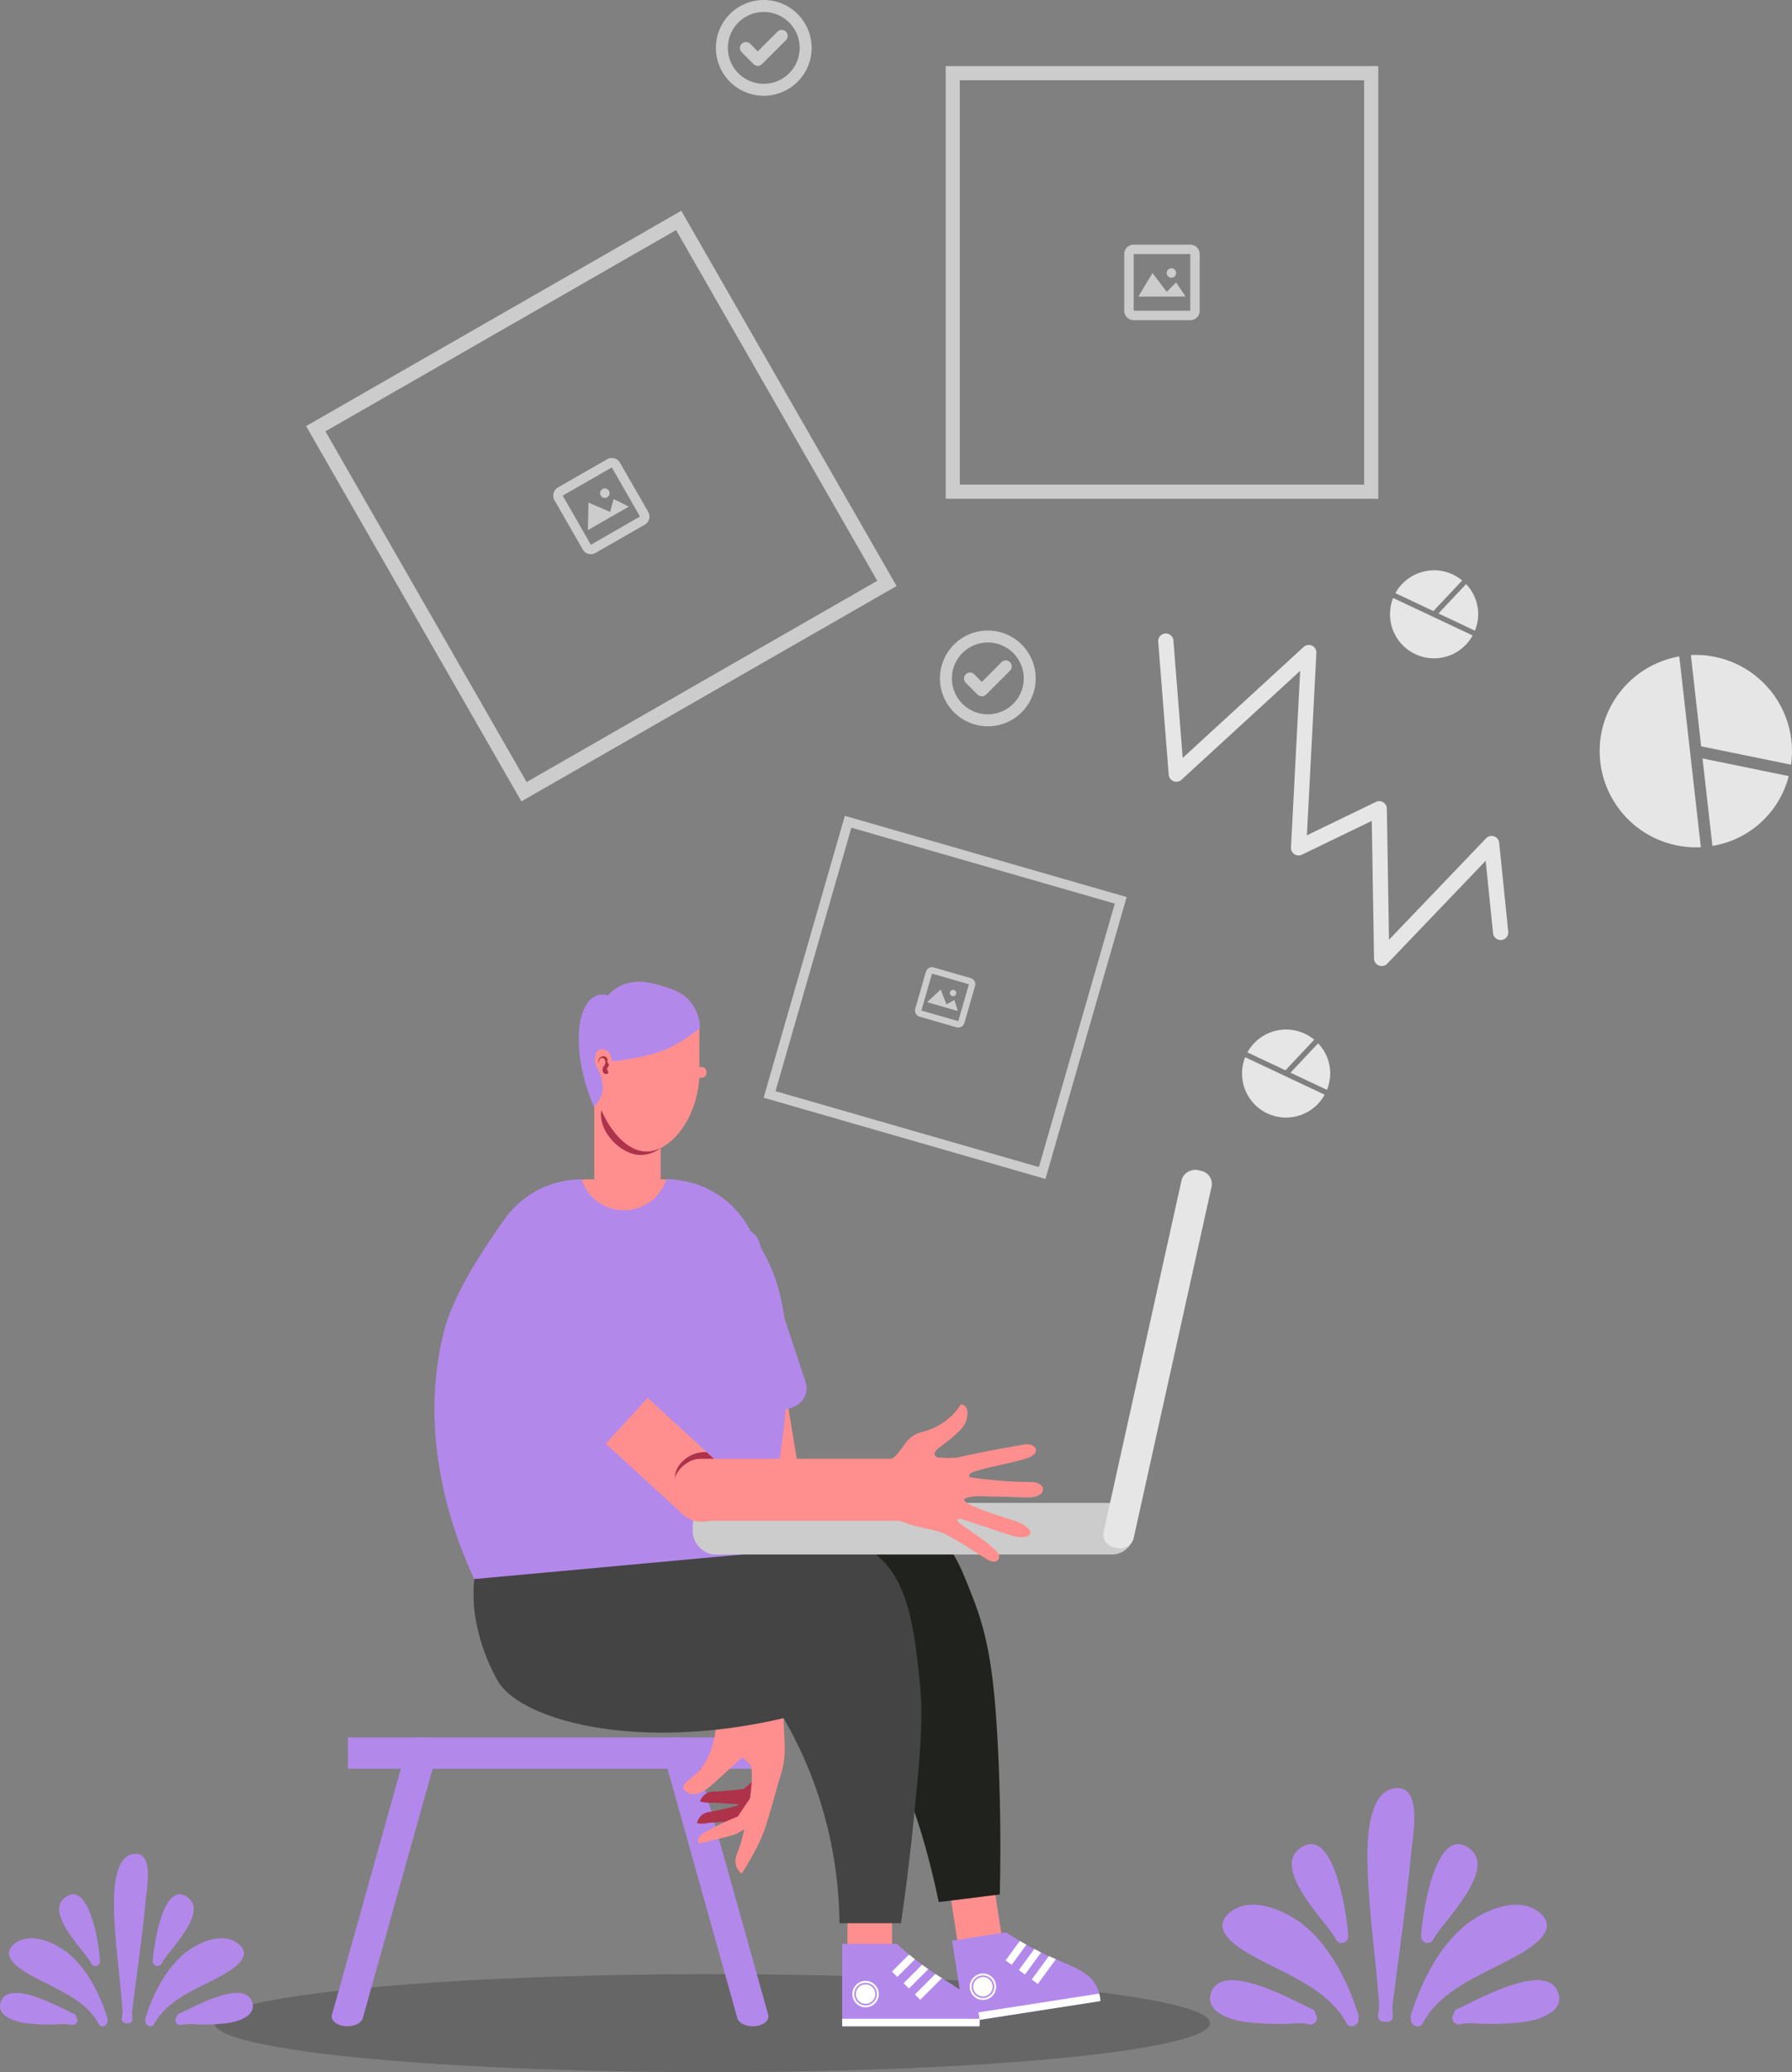 <svg xmlns="http://www.w3.org/2000/svg" width="395.191" height="456.877" viewBox="0 0 395.191 456.877">
  <rect x="0" y="0" width="395.191" height="456.877" fill="#808080" stroke="none"/>
  <g id="Group_204" data-name="Group 204" transform="translate(-2001.224 -1956.445)">
    <ellipse id="Ellipse_20" data-name="Ellipse 20" cx="109.794" cy="10.809" rx="109.794" ry="10.809" transform="translate(2048.492 2391.704)" fill="#666"/>
    <g id="Group_168" data-name="Group 168" transform="translate(2068.731 1956.445)">
      <path id="accept_cr" d="M0,10.558A10.557,10.557,0,1,1,10.557,21.116,10.569,10.569,0,0,1,0,10.558Zm2.638,0a7.919,7.919,0,1,0,7.919-7.919A7.918,7.918,0,0,0,2.638,10.558ZM8.3,14.13,5.665,11.49A1.32,1.32,0,0,1,7.531,9.624L9.237,11.33l4.347-4.346a1.319,1.319,0,0,1,1.865,1.867L10.17,14.13a1.319,1.319,0,0,1-1.866,0Z" transform="translate(139.782 139.02)" fill="#ccc"/>
      <g id="Group_165" data-name="Group 165" transform="translate(0 46.473)">
        <path id="Path_337" data-name="Path 337" d="M2140.874,2000.673l44.373,77.33-77.33,44.373-44.373-77.33,77.33-44.373m1.153-4.256-82.739,47.476,47.475,82.739,82.74-47.476-47.476-82.739Z" transform="translate(-2059.288 -1996.417)" fill="#ccc"/>
        <path id="pic_big_1" d="M6.49,20.159.276,9.33a2.082,2.082,0,0,1,.769-2.841L11.875.277a2.079,2.079,0,0,1,2.84.769l6.213,10.828a2.081,2.081,0,0,1-.77,2.84L9.33,20.927a2.079,2.079,0,0,1-2.84-.768ZM2.082,8.3,8.294,19.123,19.123,12.91,12.908,2.081ZM7.761,9.833l4.779,2.055.769-2.84,3.358,1.672L7.643,15.9ZM10.468,8.28a1.042,1.042,0,1,1,.9.522A1.04,1.04,0,0,1,10.468,8.28Z" transform="translate(54.506 54.506)" fill="#ccc"/>
      </g>
      <path id="accept_cr-2" data-name="accept_cr" d="M0,10.558A10.558,10.558,0,1,1,10.558,21.116,10.569,10.569,0,0,1,0,10.558Zm2.639,0A7.919,7.919,0,1,0,10.558,2.64,7.919,7.919,0,0,0,2.639,10.558ZM8.305,14.13l-2.64-2.639A1.32,1.32,0,0,1,7.532,9.626l1.707,1.706,4.345-4.347A1.32,1.32,0,0,1,15.45,8.853L10.171,14.13a1.317,1.317,0,0,1-1.865,0Z" transform="translate(90.367)" fill="#ccc"/>
      <g id="Group_166" data-name="Group 166" transform="translate(141.046 14.571)">
        <path id="Path_343" data-name="Path 343" d="M2272.879,1972.1v89.157h-89.157V1972.1h89.157m3.118-3.118H2180.6v95.393H2276v-95.393Z" transform="translate(-2180.604 -1968.978)" fill="#ccc"/>
        <path id="pic_big_1-2" data-name="pic_big_1" d="M2.08,16.646A2.08,2.08,0,0,1,0,14.565V2.081A2.08,2.08,0,0,1,2.08,0H14.564a2.081,2.081,0,0,1,2.081,2.081V14.565a2.081,2.081,0,0,1-2.081,2.08Zm0-2.08H14.564V2.081H2.08Zm1.04-3.121,3.122-5.2L9.363,10.4l2.08-2.081,2.081,3.121Zm6.243-5.2a1.041,1.041,0,1,1,1.04,1.04A1.042,1.042,0,0,1,9.363,6.243Z" transform="translate(39.374 39.374)" fill="#ccc"/>
      </g>
      <g id="Group_167" data-name="Group 167" transform="translate(100.896 179.878)">
        <path id="Path_347" data-name="Path 347" d="M2223.512,2130.516l-16.737,58.087-58.087-16.739,16.738-58.086,58.086,16.737m2.617-1.445-62.15-17.909-17.909,62.15,62.15,17.909,17.909-62.15Z" transform="translate(-2146.07 -2111.161)" fill="#ccc"/>
        <path id="pic_big_1-3" data-name="pic_big_1" d="M9.154,13.245,1.021,10.9A1.411,1.411,0,0,1,.055,9.155L2.4,1.021A1.41,1.41,0,0,1,4.145.056L12.28,2.4a1.41,1.41,0,0,1,.965,1.746L10.9,12.28a1.41,1.41,0,0,1-1.746.965Zm-7.743-3.7L9.545,11.89,11.89,3.755,3.755,1.411ZM2.675,7.707l3.01-2.8L6.937,8.2l1.747-.965.77,2.423ZM8.2,6.363a.7.7,0,1,1,.2.028A.7.7,0,0,1,8.2,6.363Z" transform="translate(33.379 33.379)" fill="#ccc"/>
      </g>
    </g>
    <g id="Group_169" data-name="Group 169" transform="translate(2001.224 2365.188)">
      <path id="Path_351" data-name="Path 351" d="M2027.862,2308.019c-4.979-.3-5.063,8.544-5.021,11.451.112,7.79,1.365,15.569,1.893,23.341-.058.483-.115.968-.174,1.451a.94.94,0,0,0,1.158,1.042.883.883,0,0,0,1.185-.9c-.027-.485-.063-.968-.093-1.452,1.045-8.274,2.272-16.581,3.047-24.914C2030.057,2315.879,2031.578,2308.242,2027.862,2308.019Z" transform="translate(-1997.709 -2308.011)" fill="#b388eb"/>
      <path id="Path_352" data-name="Path 352" d="M2049.693,2325.577c-3.472-3.4-9.528-.541-12.455,1.953-4.1,3.5-6.8,8.978-8.4,14.032a.964.964,0,0,0,0,.622c-.2,1.032,1.324,1.8,1.9.73,2.874-5.382,9.476-7.725,14.57-10.508C2047.331,2331.3,2052.557,2328.384,2049.693,2325.577Z" transform="translate(-1996.742 -2305.409)" fill="#b388eb"/>
      <path id="Path_353" data-name="Path 353" d="M2038.124,2316.542c-5.639-4.672-7.857,11.228-7.9,13.944a1.036,1.036,0,0,0,2.052.167,1.218,1.218,0,0,0,.154-.2C2034.107,2327.731,2042.115,2319.849,2038.124,2316.542Z" transform="translate(-1996.508 -2306.763)" fill="#b388eb"/>
      <path id="Path_354" data-name="Path 354" d="M2051.422,2336.424c-1.743-5.31-13.2,1.268-16.139,2.559a.814.814,0,0,0-.542.778,1.046,1.046,0,0,0,1.063,1.668,13.909,13.909,0,0,1,3.72-.079,46.08,46.08,0,0,0,6.393-.3C2048.044,2340.774,2052.45,2339.561,2051.422,2336.424Z" transform="translate(-1995.808 -2303.723)" fill="#b388eb"/>
      <path id="Path_355" data-name="Path 355" d="M2008.158,2332.406c5.1,2.783,11.7,5.126,14.57,10.508.573,1.071,2.1.3,1.9-.73a.957.957,0,0,0,0-.622c-1.606-5.054-4.3-10.534-8.4-14.032-2.929-2.494-8.984-5.354-12.457-1.953C2000.9,2328.384,2006.126,2331.3,2008.158,2332.406Z" transform="translate(-2000.948 -2305.409)" fill="#b388eb"/>
      <path id="Path_356" data-name="Path 356" d="M2013.551,2316.542c5.636-4.672,7.856,11.228,7.9,13.944a1.036,1.036,0,0,1-2.052.167,1.154,1.154,0,0,1-.154-.2C2017.567,2327.731,2009.558,2319.849,2013.551,2316.542Z" transform="translate(-1999.399 -2306.763)" fill="#b388eb"/>
      <path id="Path_357" data-name="Path 357" d="M2001.377,2336.424c1.742-5.31,13.2,1.268,16.14,2.559a.811.811,0,0,1,.539.778,1.046,1.046,0,0,1-1.063,1.668,13.892,13.892,0,0,0-3.718-.079,46.084,46.084,0,0,1-6.395-.3C2004.754,2340.774,2000.349,2339.561,2001.377,2336.424Z" transform="translate(-2001.224 -2303.723)" fill="#b388eb"/>
    </g>
    <g id="Group_170" data-name="Group 170" transform="translate(2268.08 2350.708)">
      <path id="Path_358" data-name="Path 358" d="M2267.533,2295.567c-6.876-.413-6.992,11.8-6.935,15.813.155,10.754,1.885,21.5,2.613,32.229-.08.667-.158,1.337-.24,2a1.3,1.3,0,0,0,1.6,1.437,1.218,1.218,0,0,0,1.637-1.241c-.036-.668-.086-1.337-.128-2.006,1.443-11.425,3.136-22.9,4.207-34.4C2270.563,2306.422,2272.663,2295.877,2267.533,2295.567Z" transform="translate(-2225.898 -2295.557)" fill="#b388eb"/>
      <path id="Path_359" data-name="Path 359" d="M2297.676,2319.813c-4.793-4.7-13.155-.748-17.2,2.7-5.665,4.827-9.387,12.4-11.6,19.375a1.326,1.326,0,0,0-.006.858c-.276,1.425,1.83,2.486,2.619,1.008,3.968-7.432,13.082-10.666,20.117-14.51C2294.415,2327.709,2301.63,2323.688,2297.676,2319.813Z" transform="translate(-2224.563 -2291.962)" fill="#b388eb"/>
      <path id="Path_360" data-name="Path 360" d="M2281.7,2307.336c-7.786-6.45-10.85,15.5-10.911,19.255a1.431,1.431,0,0,0,2.833.23,1.56,1.56,0,0,0,.212-.272C2276.153,2322.786,2287.212,2311.9,2281.7,2307.336Z" transform="translate(-2224.239 -2293.833)" fill="#b388eb"/>
      <path id="Path_361" data-name="Path 361" d="M2300.063,2334.791c-2.406-7.333-18.224,1.749-22.284,3.532a1.126,1.126,0,0,0-.748,1.073,1.445,1.445,0,0,0,1.469,2.306c1.549-.448,3.543-.122,5.135-.109a63.455,63.455,0,0,0,8.829-.41C2295.4,2340.8,2301.483,2339.121,2300.063,2334.791Z" transform="translate(-2223.273 -2289.635)" fill="#b388eb"/>
      <path id="Path_362" data-name="Path 362" d="M2240.325,2329.242c7.037,3.844,16.15,7.078,20.118,14.51.792,1.478,2.9.417,2.621-1.008a1.328,1.328,0,0,0-.006-.858c-2.217-6.979-5.937-14.548-11.6-19.375-4.044-3.445-12.405-7.394-17.2-2.7C2230.3,2323.688,2237.518,2327.709,2240.325,2329.242Z" transform="translate(-2230.369 -2291.962)" fill="#b388eb"/>
      <path id="Path_363" data-name="Path 363" d="M2247.771,2307.336c7.785-6.45,10.849,15.5,10.912,19.255a1.432,1.432,0,0,1-2.835.23,1.491,1.491,0,0,1-.211-.272C2253.316,2322.786,2242.258,2311.9,2247.771,2307.336Z" transform="translate(-2228.23 -2293.833)" fill="#b388eb"/>
      <path id="Path_364" data-name="Path 364" d="M2230.963,2334.791c2.4-7.333,18.224,1.749,22.284,3.532a1.12,1.12,0,0,1,.746,1.073,1.445,1.445,0,0,1-1.467,2.306c-1.55-.448-3.544-.122-5.134-.109a63.473,63.473,0,0,1-8.83-.41C2235.625,2340.8,2229.542,2339.121,2230.963,2334.791Z" transform="translate(-2230.751 -2289.635)" fill="#b388eb"/>
    </g>
    <g id="Group_172" data-name="Group 172" transform="translate(2074.379 2339.52)">
      <rect id="Rectangle_109" data-name="Rectangle 109" width="89.159" height="6.909" transform="translate(3.575)" fill="#b388eb"/>
      <g id="Group_171" data-name="Group 171">
        <path id="Path_365" data-name="Path 365" d="M2133.6,2287.731l16.622,59.341c.332,1.183-.923,2.31-2.8,2.518h0c-1.879.209-3.67-.581-4-1.764l-16.622-59.341c-.332-1.182.923-2.31,2.8-2.518h0C2131.477,2285.759,2133.269,2286.549,2133.6,2287.731Z" transform="translate(-2053.966 -2285.934)" fill="#b388eb"/>
        <path id="Path_366" data-name="Path 366" d="M2080.822,2287.731l-16.623,59.341c-.331,1.183.923,2.31,2.8,2.518h0c1.879.209,3.67-.581,4-1.764l16.622-59.341c.331-1.182-.923-2.31-2.8-2.518h0C2082.945,2285.759,2081.153,2286.549,2080.822,2287.731Z" transform="translate(-2064.146 -2285.934)" fill="#b388eb"/>
      </g>
    </g>
    <g id="Group_189" data-name="Group 189" transform="translate(2097.042 2172.916)">
      <g id="Group_179" data-name="Group 179" transform="translate(43.906 53.009)">
        <g id="Group_173" data-name="Group 173" transform="translate(17.482 20.582)">
          <rect id="Rectangle_110" data-name="Rectangle 110" width="13.461" height="48.414" rx="5.789" transform="translate(21.18 47.765) rotate(170.609)" fill="#ff8f8e"/>
          <path id="Path_367" data-name="Path 367" d="M2147.416,2237.84a5.318,5.318,0,0,0-3.122.744,5.393,5.393,0,0,0-2.34,3.129q.185,1.247.367,2.494Z" transform="translate(-2135.542 -2200.745)" fill="#ae324a"/>
          <rect id="Rectangle_111" data-name="Rectangle 111" width="13.461" height="55.729" rx="5.789" transform="matrix(0.994, 0.113, -0.113, 0.994, 7.58, 36.176)" fill="#ff8f8e"/>
        </g>
        <g id="Group_178" data-name="Group 178" transform="translate(10.971 92.125)">
          <g id="Group_177" data-name="Group 177">
            <g id="Group_174" data-name="Group 174" transform="translate(3.022 31.699)">
              <path id="Path_368" data-name="Path 368" d="M2142.752,2302.879s-5.051.276-6.954.5a6.176,6.176,0,0,1-2.361.037,3.123,3.123,0,0,1,2.654-2.474c2.322-.358,6.261-1.406,6.261-1.406l4.11-4.805S2146.18,2301.651,2142.752,2302.879Z" transform="translate(-2133.437 -2294.732)" fill="#ae324a"/>
            </g>
            <g id="Group_175" data-name="Group 175" transform="translate(3.688 28.479)">
              <path id="Path_369" data-name="Path 369" d="M2143.623,2299.789s-5.211-.419-7.19-.454a6.4,6.4,0,0,1-2.423-.29,3.226,3.226,0,0,1,3.061-2.165c2.427-.044,6.606-.571,6.606-.571l4.876-4.348S2147.3,2299.007,2143.623,2299.789Z" transform="translate(-2134.01 -2291.962)" fill="#ae324a"/>
            </g>
            <path id="Path_370" data-name="Path 370" d="M2146.965,2302.123s-3.6,2.973-5.488,3.566-7.59,1.927-7.59,1.927-1.024-.906,1.027-2.342a54.728,54.728,0,0,1,7.472-3.61l3.486-5.18Z" transform="translate(-2130.384 -2262.748)" fill="#ff8f8e"/>
            <g id="Group_176" data-name="Group 176">
              <path id="Path_371" data-name="Path 371" d="M2149.195,2267.467c1.586,3.173,3,5.593,3.227,8.124.342,3.818.573,10.376.78,15.508a19.555,19.555,0,0,1-.894,6.183c-1.016,3.14-1.669,6.164-3.407,11.547-1.432,4.439-5.2,10.126-5.2,10.126s-2.305-1.536-.916-4.641c1.37-3.062,3.822-15.055,3-18.908-.136-.64-1.959-2.074-1.959-2.074s-4.6,4.2-6.464,5.878c-3.869,3.483-5.522,2-6.162,1.458-1.5-1.277,2.054-3.05,3.193-4.432,1.8-2.181,3.439-5.077,3.961-12.5.188-2.674,3.157-6.771,3.207-9.32a23.184,23.184,0,0,0-1.03-3.848Z" transform="translate(-2130.838 -2267.467)" fill="#ff8f8e"/>
            </g>
          </g>
        </g>
        <rect id="Rectangle_112" data-name="Rectangle 112" width="27.665" height="41.498" rx="4.389" transform="translate(0 8.699) rotate(-18.328)" fill="#b388eb"/>
      </g>
      <g id="Group_181" data-name="Group 181" transform="translate(110.314 177.611)">
        <rect id="Rectangle_113" data-name="Rectangle 113" width="9.822" height="40.664" rx="3.332" transform="matrix(0.988, -0.153, 0.153, 0.988, 0, 1.508)" fill="#ff8f8e"/>
        <path id="Path_372" data-name="Path 372" d="M2184.611,2342.694l29.911-4.647a8.219,8.219,0,0,0-.758-3.059c-1.738-3.676-5.737-4.552-11.449-7.241a67.312,67.312,0,0,1-8.583-4.851l-11.909,1.85Z" transform="translate(-2177.984 -2290.929)" fill="#b388eb"/>
        <path id="Path_373" data-name="Path 373" d="M2213.916,2334.514,2184,2339.16l.256,1.645,29.914-4.647a8.573,8.573,0,0,0-.1-.885C2214.03,2335,2213.975,2334.745,2213.916,2334.514Z" transform="translate(-2177.63 -2289.04)" fill="#fff"/>
        <circle id="Ellipse_21" data-name="Ellipse 21" cx="2.915" cy="2.915" r="2.915" transform="translate(7.718 41.042)" fill="#fff"/>
        <g id="Group_180" data-name="Group 180" transform="translate(8.148 41.472)">
          <path id="Path_374" data-name="Path 374" d="M2188.4,2336.012a2.485,2.485,0,1,0-2.838-2.074A2.489,2.489,0,0,0,2188.4,2336.012Zm-.711-4.578a2.148,2.148,0,1,1-1.794,2.453A2.15,2.15,0,0,1,2187.685,2331.434Z" transform="translate(-2185.529 -2331.072)" fill="#b388eb"/>
        </g>
        <path id="Path_375" data-name="Path 375" d="M2196.552,2325.362l-3.242,4.435-1.343-.981,3.135-4.29C2195.6,2324.82,2196.084,2325.1,2196.552,2325.362Z" transform="translate(-2176.334 -2290.664)" fill="#fff"/>
        <path id="Path_376" data-name="Path 376" d="M2195.826,2331.689l-1.343-.982,3.4-4.652c.527.274,1.034.532,1.5.761Z" transform="translate(-2175.925 -2290.416)" fill="#fff"/>
        <path id="Path_377" data-name="Path 377" d="M2202.252,2328.091l-3.987,5.453-1.343-.982,3.773-5.161C2201.231,2327.645,2201.748,2327.873,2202.252,2328.091Z" transform="translate(-2175.528 -2290.197)" fill="#fff"/>
      </g>
      <g id="Group_182" data-name="Group 182" transform="translate(31.811)">
        <rect id="Rectangle_114" data-name="Rectangle 114" width="14.639" height="23.579" transform="translate(18.063 43.551) rotate(180)" fill="#ff8f8e"/>
        <path id="Path_378" data-name="Path 378" d="M2115.585,2166.661c-1.828,4.712,3.333,10.641,8.03,10.968a7.3,7.3,0,0,0,4.763-1.535,7.759,7.759,0,0,0,2.646-6.14,8.376,8.376,0,0,0-7.193-7.691C2120.4,2161.84,2116.731,2163.7,2115.585,2166.661Z" transform="translate(-2110.315 -2139.452)" fill="#ae324a"/>
        <path id="Path_379" data-name="Path 379" d="M2113.864,2158.635v-6.614a7.243,7.243,0,0,1,7.222-7.221h8.829a7.244,7.244,0,0,1,7.222,7.221v11.322c-.636,9.7-6.6,16.349-11.637,16.366-6.032.021-11.581-9.416-11.615-16.415Z" transform="translate(-2110.534 -2142.283)" fill="#ff8f8e"/>
        <path id="Path_380" data-name="Path 380" d="M2130.51,2157.412a29.475,29.475,0,0,0,4.407-2.5c1.168-.778,2.109-1.5,2.792-2.057a9.621,9.621,0,0,0-1.812-5.485c-1.7-2.292-4-3.017-6.219-3.721-2.088-.66-6.2-1.961-9.89.1a8.913,8.913,0,0,0-2.351,1.909,3.837,3.837,0,0,0-2.133-.13,4.622,4.622,0,0,0-2.666,2.236c-1.844,2.924-2.213,8.6-.685,15.18a42.171,42.171,0,0,0,2.4,7.248,7.023,7.023,0,0,0,1.929-3.5,9.128,9.128,0,0,0-.231-2.748c-.492-2.046-1.494-2.644-1.5-4.133,0-.153.008-1.752.982-2.2a1.844,1.844,0,0,1,1.713.246,2.2,2.2,0,0,1,.735.93,2.978,2.978,0,0,1,.294,1.371,50.294,50.294,0,0,0,6.121-.93A28.1,28.1,0,0,0,2130.51,2157.412Z" transform="translate(-2111 -2142.635)" fill="#b388eb"/>
        <path id="Path_381" data-name="Path 381" d="M2114.777,2158.271c.045.007-.015-.759.444-1.042a.691.691,0,0,1,.519-.071.8.8,0,0,1,.471.539,1.242,1.242,0,0,1-.038.85c-.127.354-.271.329-.4.67a1.224,1.224,0,0,0-.008,1.057.793.793,0,0,0,.781.406.5.5,0,0,0,.382-.344c.019-.121-.06-.162-.172-.448a.9.9,0,0,1-.115-.475c.048-.234.272-.218.363-.491a.74.74,0,0,0-.032-.5c-.065-.157-.127-.143-.2-.28-.137-.271.05-.422-.042-.757a.906.906,0,0,0-.867-.653,1.3,1.3,0,0,0-.924.465A1.113,1.113,0,0,0,2114.777,2158.271Z" transform="translate(-2110.397 -2140.343)" fill="#ae324a"/>
        <rect id="Rectangle_115" data-name="Rectangle 115" width="3.116" height="2.353" rx="0.998" transform="translate(28.162 21.148) rotate(180)" fill="#ff8f8e"/>
      </g>
      <g id="Group_184" data-name="Group 184" transform="translate(89.909 179.615)">
        <rect id="Rectangle_116" data-name="Rectangle 116" width="9.822" height="40.664" rx="3.332" transform="translate(1.165)" fill="#ff8f8e"/>
        <path id="Path_382" data-name="Path 382" d="M2160.97,2343.256h30.271a8.237,8.237,0,0,0-.281-3.139c-1.152-3.9-4.97-5.378-10.2-8.913a67.276,67.276,0,0,1-7.736-6.111H2160.97Z" transform="translate(-2160.97 -2292.577)" fill="#b388eb"/>
        <path id="Path_383" data-name="Path 383" d="M2191.243,2339.284H2160.97v1.664h30.273a8.471,8.471,0,0,0,.041-.889C2191.281,2339.781,2191.266,2339.521,2191.243,2339.284Z" transform="translate(-2160.97 -2290.269)" fill="#fff"/>
        <circle id="Ellipse_22" data-name="Ellipse 22" cx="2.915" cy="2.915" r="2.915" transform="translate(2.242 40.664)" fill="#fff"/>
        <g id="Group_183" data-name="Group 183" transform="translate(2.672 41.093)">
          <path id="Path_384" data-name="Path 384" d="M2165.754,2337.44a2.485,2.485,0,1,0-2.486-2.485A2.489,2.489,0,0,0,2165.754,2337.44Zm0-4.634a2.149,2.149,0,1,1-2.148,2.149A2.152,2.152,0,0,1,2165.754,2332.806Z" transform="translate(-2163.268 -2332.47)" fill="#b388eb"/>
        </g>
        <path id="Path_385" data-name="Path 385" d="M2175.482,2328.151l-3.885,3.885-1.177-1.177,3.759-3.758Q2174.849,2327.652,2175.482,2328.151Z" transform="translate(-2159.433 -2292.25)" fill="#fff"/>
        <path id="Path_386" data-name="Path 386" d="M2173.8,2334.284l-1.177-1.177,4.075-4.074c.478.352.94.685,1.368.984Z" transform="translate(-2159.075 -2291.936)" fill="#fff"/>
        <path id="Path_387" data-name="Path 387" d="M2180.714,2331.708l-4.775,4.776-1.177-1.177,4.52-4.522C2179.774,2331.109,2180.251,2331.415,2180.714,2331.708Z" transform="translate(-2158.727 -2291.651)" fill="#fff"/>
      </g>
      <path id="Path_388" data-name="Path 388" d="M2152.671,2257.3c14.6-11.18,29.527-15.3,38.168-9.545,4.058,2.705,5.7,6.9,8.515,14.119,3.283,8.41,4.729,16.611,5.548,34.23.379,8.157.641,18.706.346,31.084l-13.455,1.684c-7.6-36.135-19.065-46.875-28.714-49.468-15.332-4.122-29.835,11.322-45.3,4.064-8.659-4.064-13.03-13.1-15.346-19.882Z" transform="translate(-2080.581 -2125.961)" fill="#20221d"/>
      <g id="Group_185" data-name="Group 185" transform="translate(0 43.551)">
        <rect id="Rectangle_117" data-name="Rectangle 117" width="27.12" height="20.34" rx="4.417" transform="translate(56.236 20.34) rotate(180)" fill="#ff8f8e"/>
        <path id="Path_389" data-name="Path 389" d="M2134.757,2180.094a20.811,20.811,0,0,1,18.455,11.175c1.309,2.507,5.163,6.877,7,15.945,4.682,23.067-4.617,54.078-6.781,61.021h-61.021c-4.059-8.711-12.663-30.308-6.779-54.241,1.717-6.988,6.4-15.164,13.41-25.058a20.871,20.871,0,0,1,17.029-8.842,9.807,9.807,0,0,0,18.684,0Z" transform="translate(-2083.638 -2180.094)" fill="#b388eb"/>
      </g>
      <path id="Path_390" data-name="Path 390" d="M2153.907,2251.43c3.374-1.509,15.091-6.272,24.149-.865,8.893,5.309,10.151,17.389,11.416,29.538.8,7.72.135,14.886-1.236,28.9-.977,9.971-2.079,18.233-2.928,24.051h-13.56a92.575,92.575,0,0,0-6.242-32.569,90.677,90.677,0,0,0-6.09-12.636c-32.426,7.566-57.921.392-62.976-8.138a42.509,42.509,0,0,1-5.232-15.752,36.213,36.213,0,0,1,0-6.779Z" transform="translate(-2082.433 -2125.491)" fill="#444"/>
      <g id="Group_186" data-name="Group 186" transform="translate(56.96 40.874)">
        <rect id="Rectangle_118" data-name="Rectangle 118" width="97.318" height="11.386" rx="4.896" transform="translate(97.318 85.397) rotate(-180)" fill="#ccc"/>
        <rect id="Rectangle_119" data-name="Rectangle 119" width="85.197" height="6.768" rx="2.911" transform="translate(115.037 1.465) rotate(102.5)" fill="#e6e6e6"/>
      </g>
      <g id="Group_188" data-name="Group 188" transform="translate(1.955 57.788)">
        <rect id="Rectangle_120" data-name="Rectangle 120" width="13.675" height="49.186" rx="5.881" transform="translate(21.158 30.593) rotate(-47.467)" fill="#ff8f8e"/>
        <path id="Path_391" data-name="Path 391" d="M2137.859,2233.291l-8.564,5.509a5.878,5.878,0,0,1,.42-3.305,6.989,6.989,0,0,1,6.538-3.662Z" transform="translate(-2078.18 -2185.917)" fill="#ae324a"/>
        <rect id="Rectangle_121" data-name="Rectangle 121" width="13.675" height="56.617" rx="5.881" transform="translate(107.371 47.374) rotate(90)" fill="#ff8f8e"/>
        <rect id="Rectangle_122" data-name="Rectangle 122" width="28.106" height="42.159" rx="4.389" transform="matrix(-0.676, 0.737, -0.737, -0.676, 50.067, 28.5)" fill="#b388eb"/>
        <g id="Group_187" data-name="Group 187" transform="translate(90.072 35.371)">
          <path id="Path_392" data-name="Path 392" d="M2177.053,2233.183s6.3.341,7.355.052c1.485-.4,8.03-1.742,14.578-2.841,2.486-.417,3.88,1.8.87,2.931-2.479.935-9.119,2.069-11.951,3.06-1.571.549-1.031,1.19-.753,1.24a91.63,91.63,0,0,0,13.033,1.03c3.657-.087,4.024,2.962.376,3.387-.906.1-4.5-.135-7.464-.161-2.448-.022-4.085-.159-5.253-.029-2.061.231-2.966.64-1.042,1.679,2.908,1.571,10.163,3.619,11.027,4.035,4.261,2.053,2.4,3.729-.581,3.161-1.45-.276-8.276-2.7-12.214-3.912-.621-.192-1.276.192-.3.921l-2.684-.23-7.873-1.548Z" transform="translate(-2160.941 -2221.53)" fill="#ff8f8e"/>
          <path id="Path_393" data-name="Path 393" d="M2188.026,2226.39c-.7,2.434-5.639,5.49-6.481,6.391-.861.922-.578,1.713.783,1.773,2.481.109-1.072,3.08-1.388,4.866a.63.63,0,0,0,.03.349c-.088.369-.191.757-.308,1.131a5.818,5.818,0,0,1-2,2.851s2.324,1.361,6.253,4.046c1.2.821,3.87,2.753,4.995,3.556a34.936,34.936,0,0,1,4.955,3.946c1.021,1.273.032,3.019-2.172,1.684-3.008-1.823-7.474-4.836-9.78-5.814-1.811-.769-5.623-1.294-7.842-2.093a41.132,41.132,0,0,0-6.033-1.8c-1.242-.179-6.246-.329-6.246-.329l.417-7.9.034-.647.021-.392.126-2.4a44.386,44.386,0,0,0,5.94-.144c.694-.192,2.318-.385,3.258-1.479.51-.593,1.092-1.342,1.788-2.28a6.442,6.442,0,0,1,4.085-2.894,14.068,14.068,0,0,0,8.414-6.051C2187.45,2222.871,2188.911,2223.316,2188.026,2226.39Z" transform="translate(-2162.792 -2222.763)" fill="#ff8f8e"/>
        </g>
      </g>
    </g>
    <g id="Group_203" data-name="Group 203" transform="translate(2256.639 2082.188)">
      <g id="Group_190" data-name="Group 190" transform="translate(0 13.925)">
        <path id="Path_394" data-name="Path 394" d="M2269.425,2149.719c.052.027.1.051.161.073a1.683,1.683,0,0,0,1.829-.4l21.719-22.7,1.623,15.931a1.682,1.682,0,1,0,3.346-.341l-1.992-19.556a1.681,1.681,0,0,0-2.888-.993l-21.41,22.373-.476-28.9a1.682,1.682,0,0,0-2.415-1.487l-15.215,7.36,2.091-40.2a1.681,1.681,0,0,0-2.815-1.326l-26.666,24.464-2.048-25.886a1.682,1.682,0,0,0-3.354.265l2.32,29.325a1.683,1.683,0,0,0,2.815,1.107l26.175-24.016-2.026,38.937a1.682,1.682,0,0,0,2.413,1.6l15.4-7.45.5,30.36A1.682,1.682,0,0,0,2269.425,2149.719Z" transform="translate(-2220.911 -2076.576)" fill="#e6e6e6"/>
      </g>
      <g id="Group_194" data-name="Group 194" transform="translate(97.365 18.658)">
        <g id="Group_191" data-name="Group 191" transform="translate(20.105)">
          <path id="Path_395" data-name="Path 395" d="M2344.042,2104.846a21.232,21.232,0,0,0-16.745-23.757,19.921,19.921,0,0,0-5.348-.406l2.269,20.11Z" transform="translate(-2321.948 -2080.647)" fill="#e6e6e6"/>
        </g>
        <g id="Group_192" data-name="Group 192" transform="translate(0 0.328)">
          <path id="Path_396" data-name="Path 396" d="M2326.962,2122.992l-2.271-20.105-2.479-21.957a21.247,21.247,0,0,0-17.129,16.617,21.232,21.232,0,0,0,21.88,25.445Z" transform="translate(-2304.656 -2080.929)" fill="#e6e6e6"/>
        </g>
        <g id="Group_193" data-name="Group 193" transform="translate(22.679 22.825)">
          <path id="Path_397" data-name="Path 397" d="M2343.17,2104.166l-19.008-3.887,2.177,19.28A20.821,20.821,0,0,0,2343.17,2104.166Z" transform="translate(-2324.162 -2100.279)" fill="#e6e6e6"/>
        </g>
      </g>
      <g id="Group_198" data-name="Group 198" transform="translate(18.489 101.253)">
        <g id="Group_195" data-name="Group 195" transform="translate(1.195)">
          <path id="Path_398" data-name="Path 398" d="M2252.566,2153.928a9.721,9.721,0,0,0-13.281.814,9.109,9.109,0,0,0-1.444,1.987l8.38,3.948Z" transform="translate(-2237.841 -2151.689)" fill="#e6e6e6"/>
        </g>
        <g id="Group_196" data-name="Group 196" transform="translate(0 6.103)">
          <path id="Path_399" data-name="Path 399" d="M2255.04,2165.2l-8.379-3.948-9.151-4.311a9.726,9.726,0,0,0,2.358,10.668,9.719,9.719,0,0,0,15.172-2.409Z" transform="translate(-2236.813 -2156.938)" fill="#e6e6e6"/>
        </g>
        <g id="Group_197" data-name="Group 197" transform="translate(10.692 3.043)">
          <path id="Path_400" data-name="Path 400" d="M2252.093,2154.306l-6.083,6.471,8.035,3.785A9.531,9.531,0,0,0,2252.093,2154.306Z" transform="translate(-2246.01 -2154.306)" fill="#e6e6e6"/>
        </g>
      </g>
      <g id="Group_202" data-name="Group 202" transform="translate(51.121)">
        <g id="Group_199" data-name="Group 199" transform="translate(1.195)">
          <path id="Path_401" data-name="Path 401" d="M2280.633,2066.839a9.719,9.719,0,0,0-13.281.814,9.1,9.1,0,0,0-1.444,1.986l8.38,3.949Z" transform="translate(-2265.908 -2064.599)" fill="#e6e6e6"/>
        </g>
        <g id="Group_200" data-name="Group 200" transform="translate(0 6.102)">
          <path id="Path_402" data-name="Path 402" d="M2283.106,2078.107l-8.379-3.947-9.151-4.312a9.707,9.707,0,0,0,17.53,8.259Z" transform="translate(-2264.88 -2069.848)" fill="#e6e6e6"/>
        </g>
        <g id="Group_201" data-name="Group 201" transform="translate(10.692 3.044)">
          <path id="Path_403" data-name="Path 403" d="M2280.16,2067.217l-6.083,6.471,8.035,3.786A9.531,9.531,0,0,0,2280.16,2067.217Z" transform="translate(-2274.077 -2067.217)" fill="#e6e6e6"/>
        </g>
      </g>
    </g>
  </g>
</svg>
